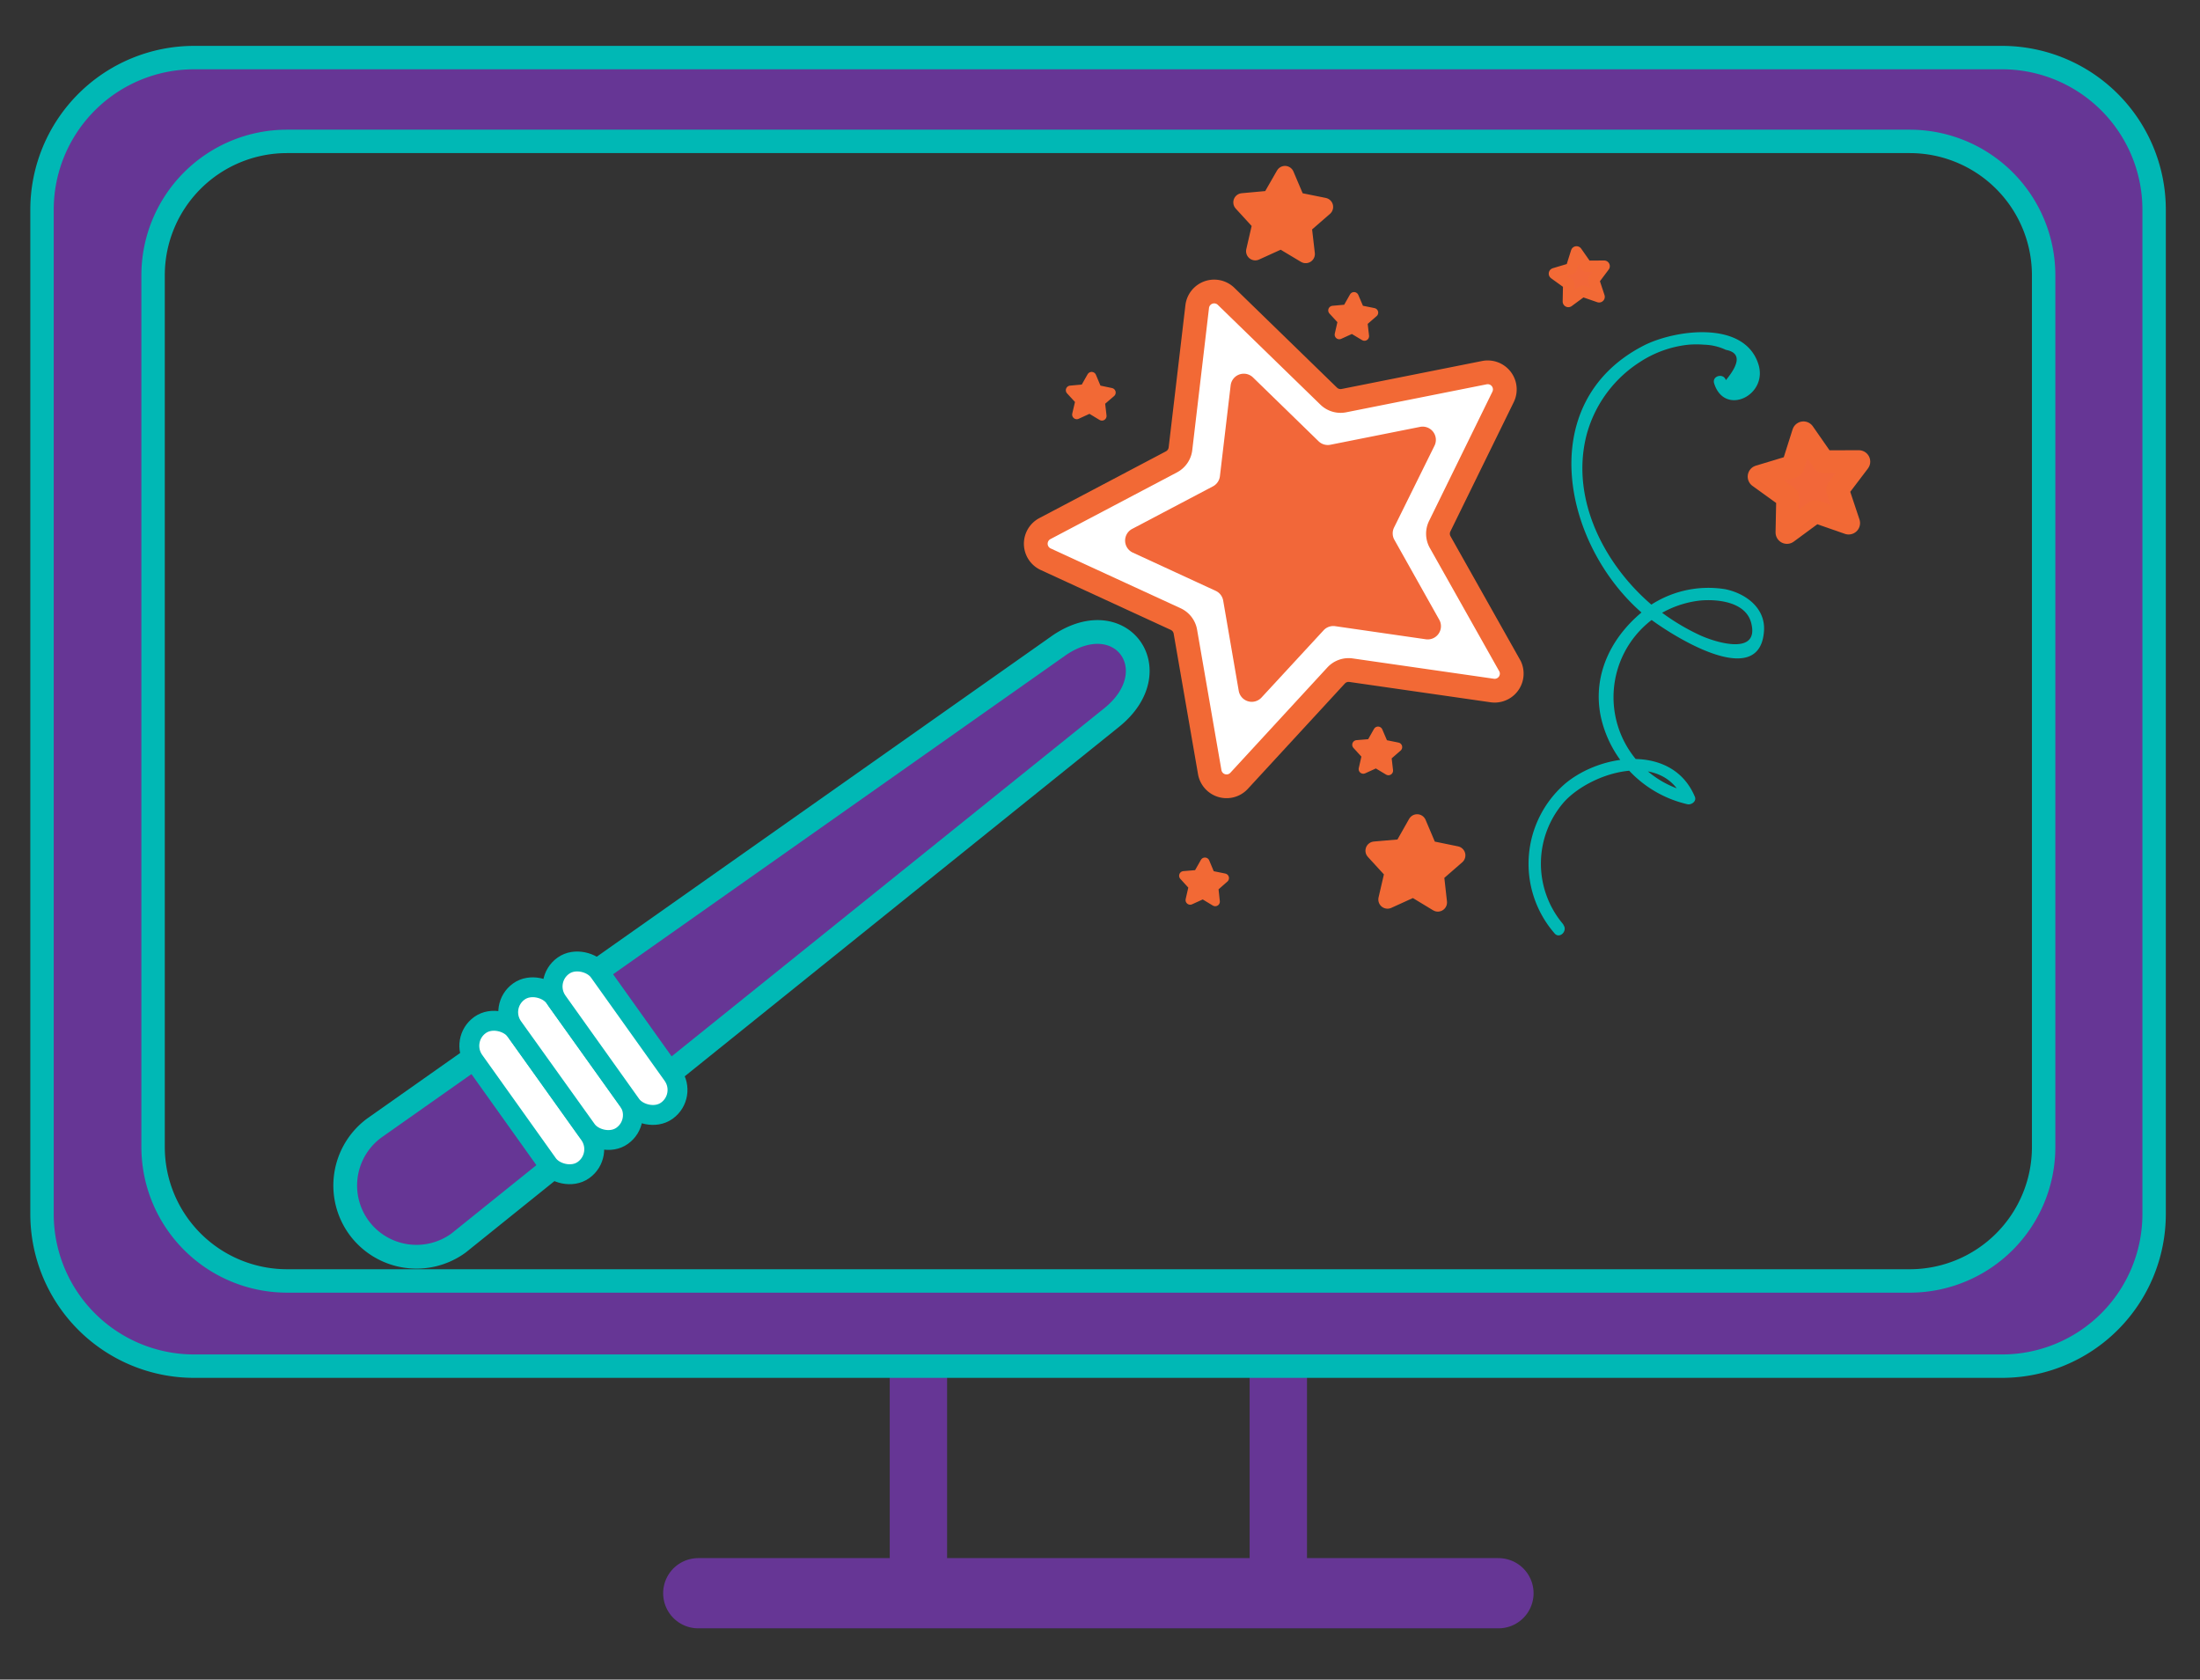 <svg xmlns="http://www.w3.org/2000/svg" viewBox="0 0 187.97 143.5"><rect x="0" y="0" width="187.97" height="143.5" fill="#333333" stroke="none"/><defs><style>.cls-1,.cls-12{fill:#663695;}.cls-1,.cls-12,.cls-6{stroke:#00b8b5;stroke-miterlimit:10;}.cls-1{stroke-width:2.03px;}.cls-2,.cls-6{fill:#fff;}.cls-2,.cls-4,.cls-5,.cls-7,.cls-8{stroke:#f26935;}.cls-10,.cls-11,.cls-2,.cls-4,.cls-5,.cls-7,.cls-8{stroke-linecap:round;stroke-linejoin:round;}.cls-2{stroke-width:2.03px;}.cls-3,.cls-7,.cls-8{fill:#f26739;}.cls-4,.cls-5{fill:#f26935;}.cls-4{stroke-width:0.79px;}.cls-5{stroke-width:1.57px;}.cls-6{stroke-width:1.7px;}.cls-7{stroke-width:0.97px;}.cls-8{stroke-width:1.95px;}.cls-9{fill:#00b8b5;}.cls-10,.cls-11{fill:none;stroke:#663695;}.cls-10{stroke-width:4.9px;}.cls-11{stroke-width:6px;}.cls-12{stroke-width:2px;}</style></defs><title>icon-card-product</title><g id="Layer_1" data-name="Layer 1"><path class="cls-1" d="M95,61.29,39.18,106.2a6.1,6.1,0,0,1-8.52-1.33h0A6.1,6.1,0,0,1,32,96.36L90.56,55.09C95.86,51.57,99.9,57.32,95,61.29Z"/><path class="cls-2" d="M127.53,59l-12.09-1.74a1.46,1.46,0,0,0-1.28.45l-8.29,9a1.46,1.46,0,0,1-2.51-.74l-2.08-12a1.46,1.46,0,0,0-.83-1.08l-11.1-5.11a1.46,1.46,0,0,1-.07-2.62l10.81-5.7a1.46,1.46,0,0,0,.77-1.12l1.43-12.14a1.46,1.46,0,0,1,2.47-.88l8.76,8.52a1.46,1.46,0,0,0,1.3.39l12-2.39a1.46,1.46,0,0,1,1.6,2.08l-5.39,11a1.46,1.46,0,0,0,0,1.36l6,10.66A1.46,1.46,0,0,1,127.53,59Z"/><path class="cls-3" d="M121.84,54.62l-7.75-1.12a1.13,1.13,0,0,0-1,.35l-5.31,5.75a1.13,1.13,0,0,1-1.94-.57l-1.33-7.72a1.13,1.13,0,0,0-.64-.83l-7.11-3.28a1.13,1.13,0,0,1-.05-2l6.93-3.65a1.13,1.13,0,0,0,.59-.86l.92-7.78a1.13,1.13,0,0,1,1.9-.67l5.61,5.46a1.13,1.13,0,0,0,1,.3l7.68-1.53a1.13,1.13,0,0,1,1.23,1.6l-3.46,7a1.13,1.13,0,0,0,0,1L123,53A1.13,1.13,0,0,1,121.84,54.62Z"/><polygon class="cls-4" points="116.58 28.72 115.53 28.09 114.43 28.59 114.7 27.41 113.88 26.52 115.09 26.41 115.69 25.35 116.17 26.47 117.36 26.71 116.44 27.51 116.58 28.72"/><polygon class="cls-4" points="118.63 65.84 117.58 65.21 116.48 65.71 116.75 64.53 115.93 63.63 117.14 63.53 117.74 62.47 118.22 63.59 119.41 63.83 118.49 64.63 118.63 65.84"/><polygon class="cls-4" points="94.15 35.54 93.11 34.91 92 35.42 92.28 34.23 91.46 33.34 92.67 33.23 93.27 32.17 93.74 33.29 94.93 33.54 94.01 34.33 94.15 35.54"/><polygon class="cls-4" points="103.83 77.03 102.79 76.4 101.69 76.9 101.96 75.72 101.14 74.82 102.35 74.72 102.95 73.66 103.42 74.78 104.61 75.02 103.7 75.82 103.83 77.03"/><polygon class="cls-5" points="122.85 77.1 120.77 75.84 118.55 76.85 119.1 74.48 117.45 72.68 119.88 72.47 121.08 70.35 122.03 72.59 124.42 73.08 122.58 74.68 122.85 77.1"/><polygon class="cls-5" points="111.56 21.7 109.47 20.45 107.25 21.46 107.8 19.08 106.16 17.29 108.58 17.07 109.79 14.96 110.74 17.2 113.12 17.68 111.28 19.28 111.56 21.7"/><rect class="cls-6" x="43.26" y="86.15" width="4.37" height="15.22" rx="2.18" ry="2.18" transform="translate(-46 43.81) rotate(-35.49)"/><rect class="cls-6" x="46.82" y="83.62" width="4.37" height="15.22" rx="2.18" ry="2.18" transform="matrix(0.81, -0.58, 0.58, 0.81, -43.86, 45.4)"/><rect class="cls-6" x="50.37" y="81.08" width="4.37" height="15.22" rx="2.18" ry="2.18" transform="translate(-41.73 47) rotate(-35.49)"/><polygon class="cls-7" points="134.7 21.52 135.56 22.75 137.06 22.74 136.16 23.94 136.63 25.36 135.21 24.87 134 25.76 134.03 24.26 132.81 23.38 134.25 22.95 134.7 21.52"/><polygon class="cls-8" points="154.09 36.98 155.81 39.45 158.82 39.44 157 41.84 157.95 44.69 155.11 43.7 152.68 45.49 152.74 42.48 150.3 40.72 153.18 39.85 154.09 36.98"/><path class="cls-9" d="M141.36,52.76a8.59,8.59,0,0,1,3.88-1.45c1.49-.14,3.91.1,4.38,1.9.74,2.83-3,1.7-4.4,1.05a18.72,18.72,0,0,1-3.76-2.33c-.52-.41-1.27.32-.74.74,1.8,1.42,9.68,6.55,10,1.2.11-1.94-1.57-3.17-3.31-3.53a9,9,0,0,0-6.59,1.5C140.27,52.22,140.8,53.12,141.36,52.76Z"/><path class="cls-9" d="M133.59,79a8,8,0,0,1,.07-10.51c2.32-2.52,8.39-4.4,10.17-.15l.64-.64a8.31,8.31,0,0,1-3.11-14.91.53.53,0,0,0,.11-.82c-4.25-3.45-7.34-9.19-5.92-14.78a10.67,10.67,0,0,1,4.55-6.25,9.36,9.36,0,0,1,4.17-1.49,8.25,8.25,0,0,1,1.34,0,4.68,4.68,0,0,1,1.85.44q1.85.35,0,2.59c-.2-.64-1.21-.37-1,.28.89,2.85,4.68,1,3.76-1.7-1.25-3.74-7.18-2.87-9.79-1.53-9.58,4.93-6.82,17.42.27,23.18l.11-.82c-2.94,2.18-4.79,5.54-4.05,9.27a9.83,9.83,0,0,0,7.41,7.55c.34.08.81-.25.64-.64-1.88-4.48-7.93-3.74-11.08-1.12a9.06,9.06,0,0,0-.91,12.79c.43.52,1.17-.22.74-.74Z"/><rect class="cls-10" x="78.47" y="114.94" width="30.75" height="21.18"/><line class="cls-11" x1="59.66" y1="136.12" x2="128.03" y2="136.12"/><path class="cls-12" d="M171.1,4.92H16.59a13,13,0,0,0-13,13v85.8a13,13,0,0,0,13,13H171.1a13,13,0,0,0,12.95-13V17.87A13,13,0,0,0,171.1,4.92ZM174.61,98a11.44,11.44,0,0,1-11.44,11.44H24.52A11.45,11.45,0,0,1,13.08,98V23.52A11.44,11.44,0,0,1,24.52,12.08H163.17a11.44,11.44,0,0,1,11.44,11.44Z"/></g></svg>